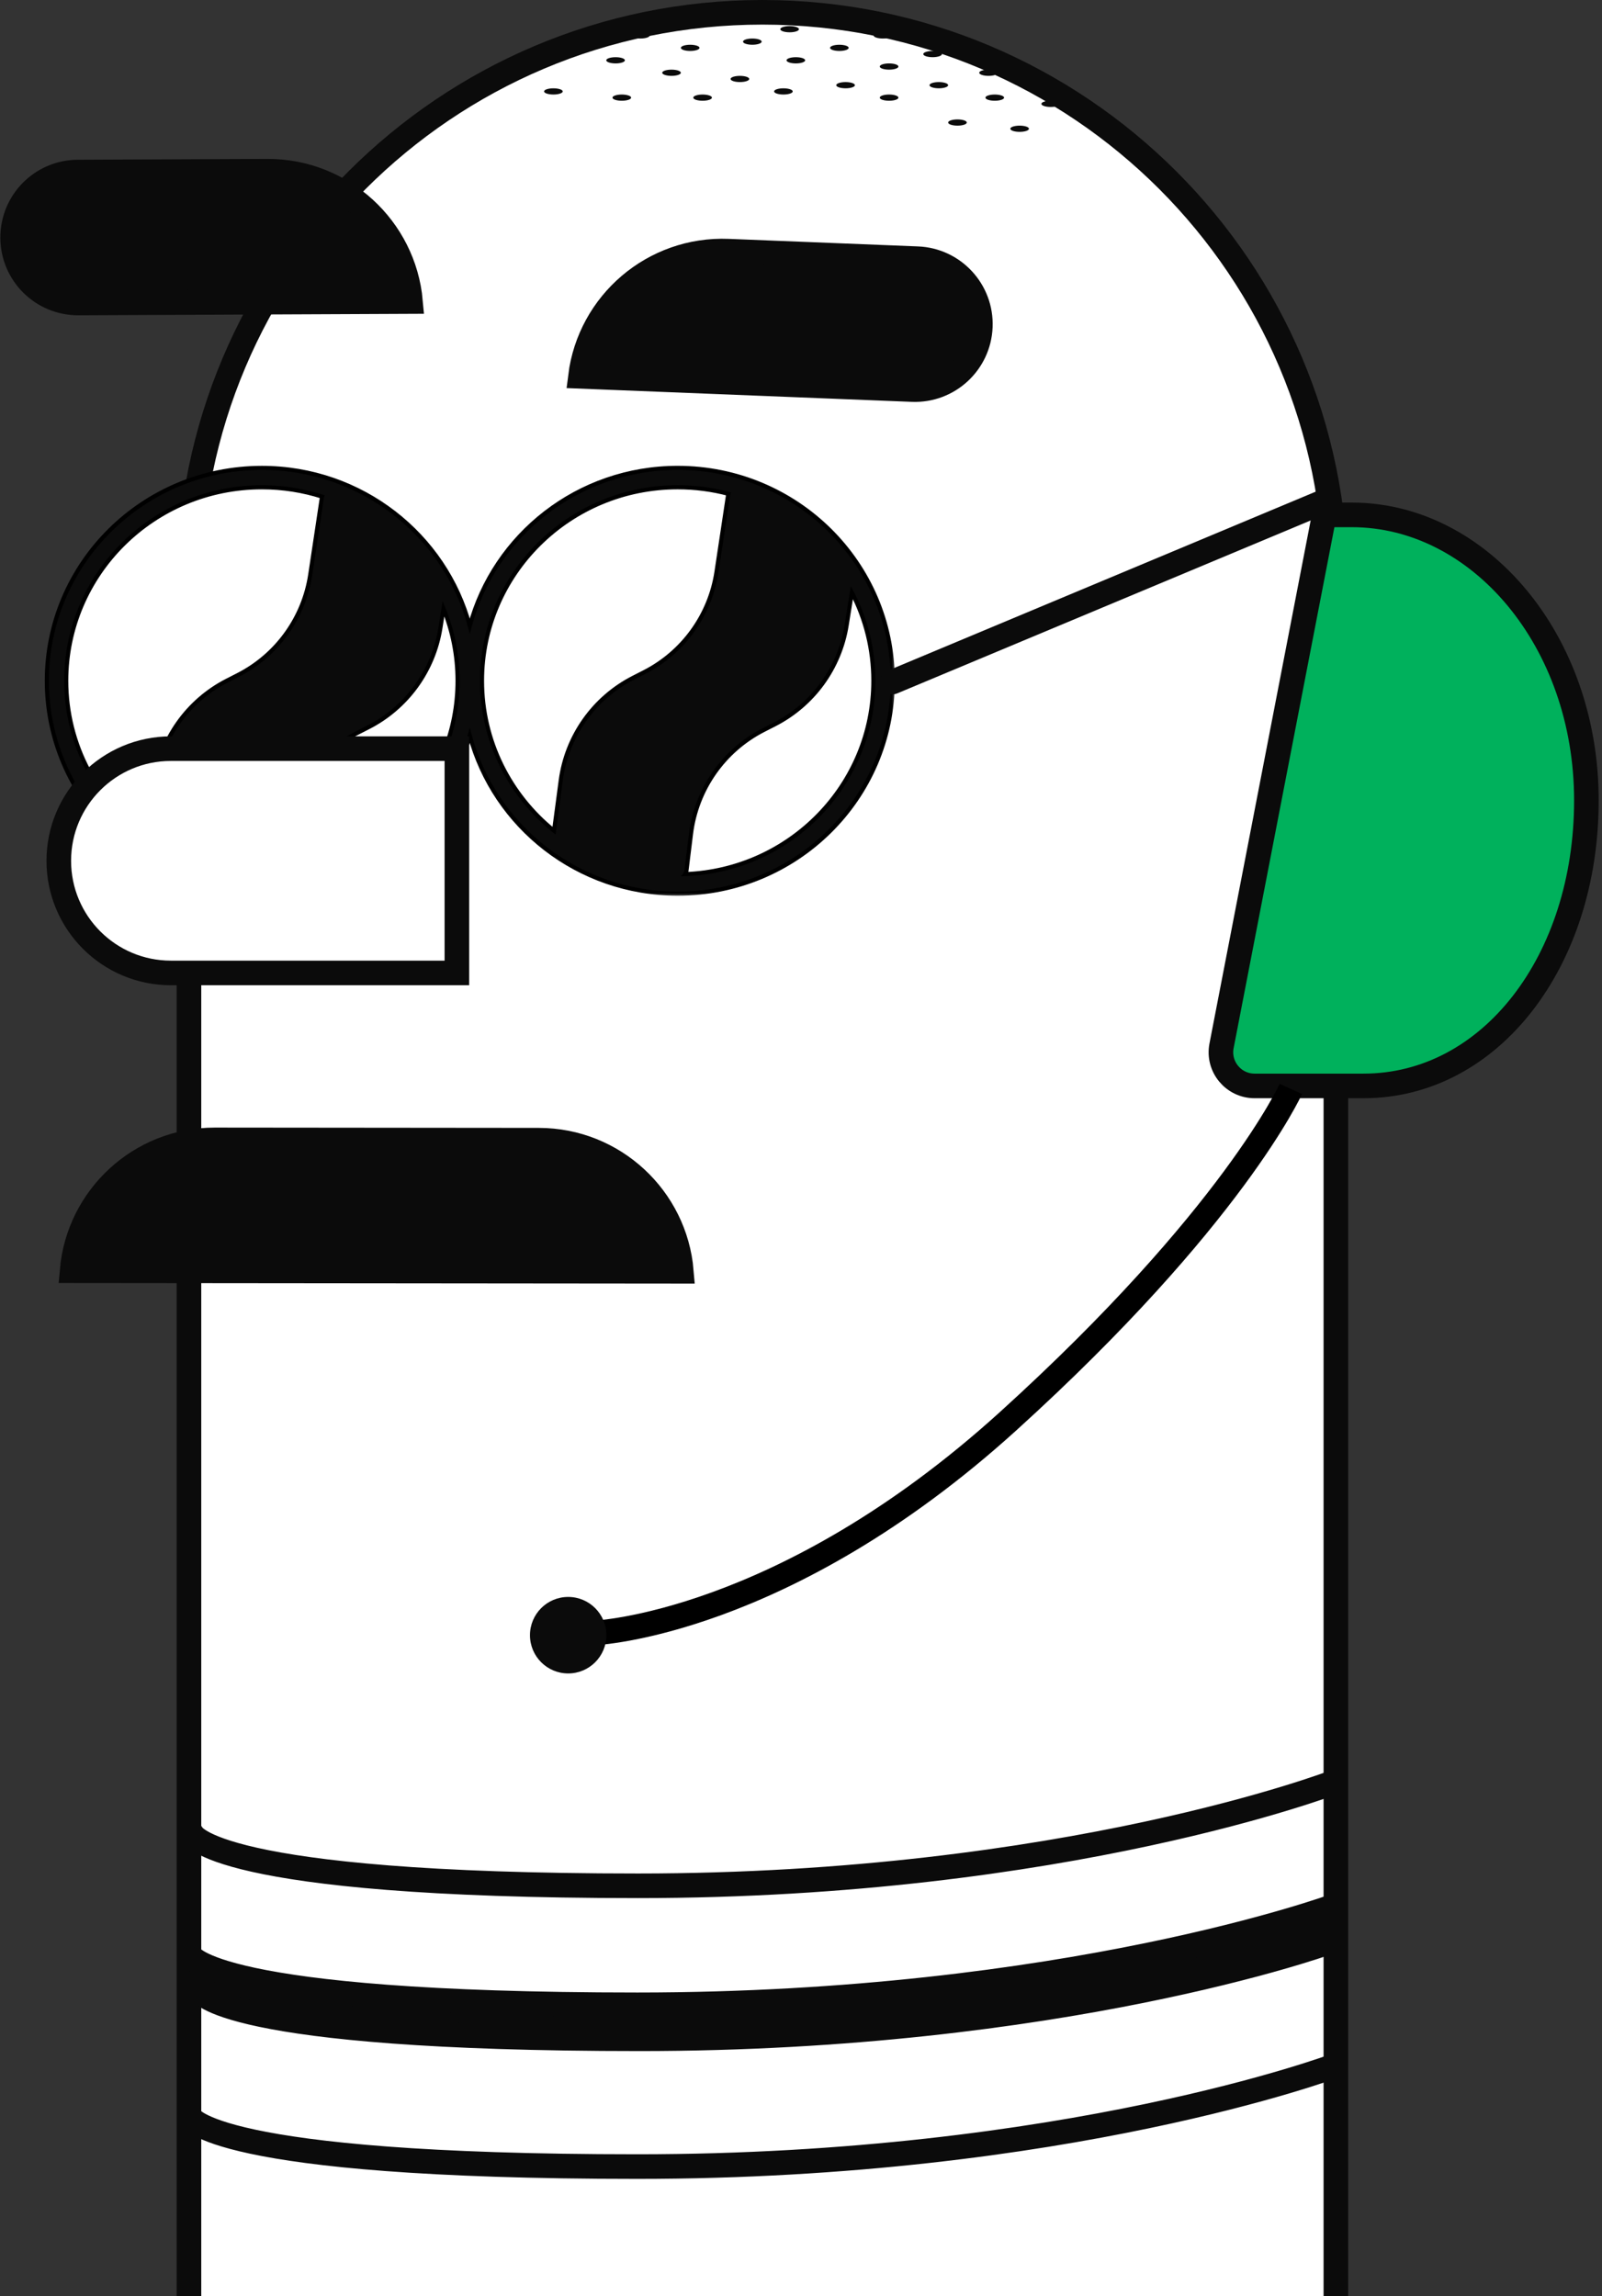 <svg width="164" height="235" viewBox="0 0 164 235" fill="none" xmlns="http://www.w3.org/2000/svg">
    <rect x="0" y="0" width="164" height="235" fill="#333333" stroke="none"/>
    <g clip-path="url(#clip0)">
        <path d="M19.344 59.965C19.344 27.543 45.627 1.259 78.05 1.259C110.472 1.259 136.756 27.543 136.756 59.965V236.867H19.344V59.965Z" fill="white" stroke="#0B0B0B" stroke-width="2.518"/>
        <ellipse cx="25.792" cy="69.534" rx="21" ry="20.378" fill="white"/>
        <ellipse cx="68.428" cy="69.535" rx="21" ry="20.378" fill="white"/>
        <mask id="path-4-outside-1" maskUnits="userSpaceOnUse" x="3.794" y="46.883" width="88" height="45" fill="black">
            <rect fill="white" x="3.794" y="46.883" width="88" height="45"/>
            <path fill-rule="evenodd" clip-rule="evenodd" d="M70.14 89.46C80.867 89.062 89.407 80.337 89.407 69.672C89.407 66.422 88.615 63.353 87.209 60.644L86.672 63.997C85.975 68.359 83.237 72.126 79.304 74.136L78.176 74.713C74.086 76.803 71.299 80.787 70.738 85.348L70.273 89.129C70.257 89.253 70.21 89.366 70.14 89.46ZM56.719 85.02C52.216 81.386 49.345 75.855 49.345 69.672C49.345 58.755 58.294 49.87 69.376 49.87C71.17 49.87 72.907 50.102 74.56 50.539C74.55 50.572 74.542 50.607 74.537 50.642L73.349 58.52C72.684 62.932 69.934 66.753 65.962 68.783L64.826 69.363C60.779 71.431 58.005 75.356 57.405 79.863L56.719 85.02ZM69.376 91.46C81.536 91.46 91.394 81.705 91.394 69.672C91.394 57.638 81.536 47.883 69.376 47.883C59.174 47.883 50.592 54.751 48.094 64.07C45.595 54.751 37.013 47.885 26.811 47.885C14.651 47.885 4.794 57.639 4.794 69.673C4.794 81.706 14.651 91.461 26.811 91.461C37.014 91.461 45.596 84.594 48.094 75.275C50.593 84.593 59.174 91.46 69.376 91.46ZM28.686 89.389C38.886 88.454 46.842 79.967 46.842 69.673C46.842 67.064 46.331 64.572 45.402 62.288L45.082 64.29C44.384 68.653 41.647 72.42 37.714 74.43L36.586 75.006C32.496 77.097 29.709 81.081 29.148 85.642L28.686 89.389ZM15.079 85.725C10.047 82.124 6.78 76.269 6.78 69.673C6.78 58.756 15.729 49.871 26.811 49.871C28.962 49.871 31.032 50.206 32.972 50.825C32.961 50.86 32.952 50.898 32.946 50.936L31.759 58.814C31.094 63.226 28.344 67.047 24.372 69.077L23.236 69.657C19.189 71.725 16.415 75.65 15.815 80.156L15.085 85.64C15.081 85.669 15.079 85.697 15.079 85.725Z"/>
        </mask>
        <path fill-rule="evenodd" clip-rule="evenodd" d="M70.14 89.46C80.867 89.062 89.407 80.337 89.407 69.672C89.407 66.422 88.615 63.353 87.209 60.644L86.672 63.997C85.975 68.359 83.237 72.126 79.304 74.136L78.176 74.713C74.086 76.803 71.299 80.787 70.738 85.348L70.273 89.129C70.257 89.253 70.21 89.366 70.14 89.46ZM56.719 85.02C52.216 81.386 49.345 75.855 49.345 69.672C49.345 58.755 58.294 49.87 69.376 49.87C71.17 49.87 72.907 50.102 74.56 50.539C74.55 50.572 74.542 50.607 74.537 50.642L73.349 58.52C72.684 62.932 69.934 66.753 65.962 68.783L64.826 69.363C60.779 71.431 58.005 75.356 57.405 79.863L56.719 85.02ZM69.376 91.46C81.536 91.46 91.394 81.705 91.394 69.672C91.394 57.638 81.536 47.883 69.376 47.883C59.174 47.883 50.592 54.751 48.094 64.07C45.595 54.751 37.013 47.885 26.811 47.885C14.651 47.885 4.794 57.639 4.794 69.673C4.794 81.706 14.651 91.461 26.811 91.461C37.014 91.461 45.596 84.594 48.094 75.275C50.593 84.593 59.174 91.46 69.376 91.46ZM28.686 89.389C38.886 88.454 46.842 79.967 46.842 69.673C46.842 67.064 46.331 64.572 45.402 62.288L45.082 64.29C44.384 68.653 41.647 72.42 37.714 74.43L36.586 75.006C32.496 77.097 29.709 81.081 29.148 85.642L28.686 89.389ZM15.079 85.725C10.047 82.124 6.78 76.269 6.78 69.673C6.78 58.756 15.729 49.871 26.811 49.871C28.962 49.871 31.032 50.206 32.972 50.825C32.961 50.86 32.952 50.898 32.946 50.936L31.759 58.814C31.094 63.226 28.344 67.047 24.372 69.077L23.236 69.657C19.189 71.725 16.415 75.65 15.815 80.156L15.085 85.64C15.081 85.669 15.079 85.697 15.079 85.725Z" fill="#0B0B0B"/>
        <path d="M70.14 89.46L69.972 89.334L69.708 89.685L70.148 89.669L70.14 89.46ZM87.209 60.644L87.395 60.547L87.102 59.983L87.001 60.611L87.209 60.644ZM86.672 63.997L86.465 63.963L86.672 63.997ZM79.304 74.136L79.4 74.323L79.304 74.136ZM78.176 74.713L78.272 74.899L78.176 74.713ZM70.738 85.348L70.53 85.322L70.738 85.348ZM70.273 89.129L70.481 89.155V89.155L70.273 89.129ZM56.719 85.02L56.587 85.183L56.877 85.418L56.926 85.048L56.719 85.02ZM74.56 50.539L74.761 50.601L74.825 50.392L74.614 50.336L74.56 50.539ZM74.537 50.642L74.329 50.611L74.329 50.611L74.537 50.642ZM73.349 58.52L73.142 58.489L73.349 58.52ZM65.962 68.783L66.057 68.97L65.962 68.783ZM64.826 69.363L64.731 69.176L64.826 69.363ZM57.405 79.863L57.613 79.89L57.405 79.863ZM48.094 64.07L47.891 64.124L48.094 64.88L48.296 64.124L48.094 64.07ZM48.094 75.275L48.297 75.221L48.094 74.465L47.891 75.221L48.094 75.275ZM28.686 89.389L28.478 89.364L28.447 89.622L28.706 89.598L28.686 89.389ZM45.402 62.288L45.597 62.209L45.314 61.514L45.195 62.255L45.402 62.288ZM45.082 64.29L44.875 64.257L45.082 64.29ZM37.714 74.43L37.809 74.617L37.714 74.43ZM36.586 75.006L36.491 74.819L36.586 75.006ZM29.148 85.642L28.939 85.616L29.148 85.642ZM15.079 85.725L14.957 85.896L15.284 86.13L15.289 85.727L15.079 85.725ZM32.972 50.825L33.172 50.889L33.237 50.689L33.036 50.625L32.972 50.825ZM32.946 50.936L33.154 50.968V50.968L32.946 50.936ZM31.759 58.814L31.966 58.845L31.759 58.814ZM24.372 69.077L24.276 68.89L24.372 69.077ZM23.236 69.657L23.331 69.844L23.236 69.657ZM15.815 80.156L15.607 80.129L15.815 80.156ZM15.085 85.64L15.293 85.668L15.085 85.64ZM89.198 69.672C89.198 80.221 80.749 88.857 70.132 89.25L70.148 89.669C80.985 89.268 89.617 80.452 89.617 69.672H89.198ZM87.022 60.741C88.413 63.42 89.198 66.457 89.198 69.672H89.617C89.617 66.388 88.816 63.285 87.395 60.547L87.022 60.741ZM86.88 64.03L87.416 60.677L87.001 60.611L86.465 63.963L86.88 64.03ZM79.4 74.323C83.392 72.283 86.171 68.459 86.88 64.03L86.465 63.963C85.778 68.26 83.082 71.97 79.209 73.949L79.4 74.323ZM78.272 74.899L79.4 74.323L79.209 73.949L78.081 74.526L78.272 74.899ZM70.946 85.374C71.499 80.882 74.243 76.958 78.272 74.899L78.081 74.526C73.928 76.648 71.1 80.692 70.53 85.322L70.946 85.374ZM70.481 89.155L70.946 85.374L70.53 85.322L70.064 89.103L70.481 89.155ZM70.308 89.585C70.399 89.463 70.461 89.316 70.481 89.155L70.064 89.103C70.054 89.19 70.021 89.269 69.972 89.334L70.308 89.585ZM56.85 84.857C52.394 81.26 49.555 75.788 49.555 69.672H49.136C49.136 75.921 52.037 81.511 56.587 85.183L56.85 84.857ZM49.555 69.672C49.555 58.873 58.408 50.08 69.376 50.08V49.66C58.18 49.66 49.136 58.637 49.136 69.672H49.555ZM69.376 50.08C71.152 50.08 72.871 50.31 74.507 50.742L74.614 50.336C72.944 49.895 71.188 49.66 69.376 49.66V50.08ZM74.36 50.477C74.347 50.52 74.336 50.565 74.329 50.611L74.744 50.674C74.748 50.648 74.754 50.624 74.761 50.601L74.36 50.477ZM74.329 50.611L73.142 58.489L73.557 58.551L74.744 50.674L74.329 50.611ZM73.142 58.489C72.487 62.834 69.778 66.597 65.867 68.596L66.057 68.97C70.09 66.909 72.882 63.031 73.557 58.551L73.142 58.489ZM65.867 68.596L64.731 69.176L64.922 69.55L66.057 68.97L65.867 68.596ZM64.731 69.176C60.622 71.276 57.806 75.26 57.197 79.835L57.613 79.89C58.204 75.452 60.936 71.587 64.922 69.55L64.731 69.176ZM57.197 79.835L56.511 84.992L56.926 85.048L57.613 79.89L57.197 79.835ZM91.184 69.672C91.184 81.587 81.422 91.25 69.376 91.25V91.67C81.65 91.67 91.604 81.823 91.604 69.672H91.184ZM69.376 48.093C81.422 48.093 91.184 57.756 91.184 69.672H91.604C91.604 57.52 81.65 47.673 69.376 47.673V48.093ZM48.296 64.124C50.77 54.896 59.27 48.093 69.376 48.093V47.673C59.078 47.673 50.413 54.606 47.891 64.015L48.296 64.124ZM26.811 48.094C36.917 48.094 45.417 54.897 47.891 64.124L48.296 64.015C45.773 54.606 37.109 47.675 26.811 47.675V48.094ZM5.004 69.673C5.004 57.758 14.765 48.094 26.811 48.094V47.675C14.537 47.675 4.584 57.522 4.584 69.673H5.004ZM26.811 91.251C14.765 91.251 5.004 81.588 5.004 69.673H4.584C4.584 81.824 14.537 91.671 26.811 91.671V91.251ZM47.891 75.221C45.417 84.449 36.918 91.251 26.811 91.251V91.671C37.11 91.671 45.774 84.739 48.297 75.329L47.891 75.221ZM69.376 91.25C59.27 91.25 50.771 84.448 48.297 75.221L47.891 75.329C50.414 84.738 59.078 91.67 69.376 91.67V91.25ZM46.632 69.673C46.632 79.855 38.761 88.255 28.667 89.18L28.706 89.598C39.01 88.653 47.052 80.078 47.052 69.673H46.632ZM45.208 62.368C46.127 64.626 46.632 67.092 46.632 69.673H47.052C47.052 67.037 46.535 64.517 45.597 62.209L45.208 62.368ZM45.289 64.323L45.609 62.322L45.195 62.255L44.875 64.257L45.289 64.323ZM37.809 74.617C41.802 72.576 44.581 68.752 45.289 64.323L44.875 64.257C44.188 68.554 41.492 72.264 37.618 74.243L37.809 74.617ZM36.681 75.193L37.809 74.617L37.618 74.243L36.491 74.819L36.681 75.193ZM29.356 85.667C29.909 81.176 32.653 77.252 36.681 75.193L36.491 74.819C32.338 76.941 29.509 80.986 28.939 85.616L29.356 85.667ZM28.895 89.415L29.356 85.667L28.939 85.616L28.478 89.364L28.895 89.415ZM15.201 85.554C10.222 81.991 6.99 76.198 6.99 69.673H6.57C6.57 76.341 9.873 82.257 14.957 85.896L15.201 85.554ZM6.99 69.673C6.99 58.874 15.842 50.081 26.811 50.081V49.661C15.615 49.661 6.57 58.638 6.57 69.673H6.99ZM26.811 50.081C28.94 50.081 30.989 50.412 32.909 51.025L33.036 50.625C31.076 49.999 28.984 49.661 26.811 49.661V50.081ZM32.773 50.761C32.758 50.807 32.746 50.855 32.739 50.905L33.154 50.968C33.158 50.94 33.164 50.914 33.172 50.889L32.773 50.761ZM32.739 50.905L31.552 58.782L31.966 58.845L33.154 50.968L32.739 50.905ZM31.552 58.782C30.896 63.128 28.188 66.891 24.276 68.89L24.467 69.263C28.5 67.203 31.291 63.324 31.966 58.845L31.552 58.782ZM24.276 68.89L23.14 69.47L23.331 69.844L24.467 69.263L24.276 68.89ZM23.14 69.47C19.032 71.57 16.216 75.553 15.607 80.129L16.023 80.184C16.614 75.746 19.345 71.881 23.331 69.844L23.14 69.47ZM15.607 80.129L14.877 85.613L15.293 85.668L16.023 80.184L15.607 80.129ZM14.877 85.613C14.872 85.65 14.869 85.686 14.869 85.723L15.289 85.727C15.289 85.708 15.29 85.688 15.293 85.668L14.877 85.613Z" fill="black" mask="url(#path-4-outside-1)"/>
        <path d="M6.018 88.097C6.018 81.758 11.156 76.619 17.495 76.619H46.772V99.574H17.495C11.156 99.574 6.018 94.435 6.018 88.097Z" fill="white" stroke="#0B0B0B" stroke-width="2.518"/>
        <path d="M1.294 24.338C1.278 20.637 4.264 17.624 7.965 17.607L27.357 17.522C35.03 17.488 41.353 23.355 42.025 30.86L8.025 31.01C4.324 31.026 1.31 28.039 1.294 24.338Z" fill="#0B0B0B" stroke="#0B0B0B" stroke-width="2.518"/>
        <path d="M7.378 130.048C8.023 122.541 14.325 116.652 21.999 116.659L55.155 116.69C62.828 116.697 69.12 122.598 69.751 130.106L7.378 130.048Z" fill="#0B0B0B" stroke="#0B0B0B" stroke-width="2.518"/>
        <path d="M100.358 33.44C100.505 29.741 97.626 26.624 93.928 26.477L74.552 25.704C66.885 25.399 60.359 31.038 59.422 38.515L93.395 39.869C97.094 40.016 100.211 37.138 100.358 33.44Z" fill="#0B0B0B" stroke="#0B0B0B" stroke-width="2.518"/>
        <path d="M19.639 187.679C19.639 187.679 21.542 192.998 65.305 192.998C109.067 192.998 136.657 182.36 136.657 182.36" stroke="#0B0B0B" stroke-width="2.518" stroke-linecap="round"/>
        <path d="M19.428 216.639C19.428 216.639 21.337 221.734 65.246 221.734C109.155 221.734 136.657 211.41 136.657 211.41" stroke="#0B0B0B" stroke-width="2.518" stroke-linecap="round"/>
        <path d="M19.428 201.356C19.428 201.356 21.337 206.451 65.246 206.451C109.155 206.451 136.657 196.271 136.657 196.271" stroke="#0B0B0B" stroke-width="2.518" stroke-linecap="round"/>
        <path d="M19.428 200.082C19.428 200.082 21.337 205.177 65.246 205.177C109.155 205.177 136.657 195.044 136.657 195.044" stroke="#0B0B0B" stroke-width="2.518" stroke-linecap="round"/>
        <path d="M20.457 203.742C20.457 203.742 22.333 208.654 65.484 208.654C108.634 208.654 135.838 198.829 135.838 198.829" stroke="#0B0B0B" stroke-width="2.518" stroke-linecap="round"/>
        <line x1="1.259" y1="-1.259" x2="49.596" y2="-1.259" transform="matrix(0.923 -0.386 0.385 0.923 90.7 71.445)" stroke="#0B0B0B" stroke-width="2.518" stroke-linecap="round"/>
        <ellipse cx="63.019" cy="6.172" rx="0.955" ry="0.318" fill="#0B0B0B"/>
        <ellipse cx="68.746" cy="7.446" rx="0.955" ry="0.318" fill="#0B0B0B"/>
        <ellipse cx="65.564" cy="3.625" rx="0.955" ry="0.318" fill="#0B0B0B"/>
        <ellipse cx="63.655" cy="9.993" rx="0.955" ry="0.318" fill="#0B0B0B"/>
        <ellipse cx="77.019" cy="4.261" rx="0.955" ry="0.318" fill="#0B0B0B"/>
        <ellipse cx="73.2" cy="2.351" rx="0.955" ry="0.318" fill="#0B0B0B"/>
        <ellipse cx="80.2" cy="9.356" rx="0.955" ry="0.318" fill="#0B0B0B"/>
        <ellipse cx="86.564" cy="8.719" rx="0.955" ry="0.318" fill="#0B0B0B"/>
        <ellipse cx="85.928" cy="4.898" rx="0.955" ry="0.318" fill="#0B0B0B"/>
        <ellipse cx="90.382" cy="3.625" rx="0.955" ry="0.318" fill="#0B0B0B"/>
        <ellipse cx="80.836" cy="2.988" rx="0.955" ry="0.318" fill="#0B0B0B"/>
        <ellipse cx="91.018" cy="6.809" rx="0.955" ry="0.318" fill="#0B0B0B"/>
        <ellipse cx="91.018" cy="9.993" rx="0.955" ry="0.318" fill="#0B0B0B"/>
        <ellipse cx="98.018" cy="12.54" rx="0.955" ry="0.318" fill="#0B0B0B"/>
        <ellipse cx="101.836" cy="9.993" rx="0.955" ry="0.318" fill="#0B0B0B"/>
        <ellipse cx="101.2" cy="7.446" rx="0.955" ry="0.318" fill="#0B0B0B"/>
        <ellipse cx="104.382" cy="13.177" rx="0.955" ry="0.318" fill="#0B0B0B"/>
        <ellipse cx="107.564" cy="10.63" rx="0.955" ry="0.318" fill="#0B0B0B"/>
        <ellipse cx="96.109" cy="8.719" rx="0.955" ry="0.318" fill="#0B0B0B"/>
        <ellipse cx="95.473" cy="5.535" rx="0.955" ry="0.318" fill="#0B0B0B"/>
        <ellipse cx="81.473" cy="6.172" rx="0.955" ry="0.318" fill="#0B0B0B"/>
        <ellipse cx="75.746" cy="8.082" rx="0.955" ry="0.318" fill="#0B0B0B"/>
        <ellipse cx="71.927" cy="9.993" rx="0.955" ry="0.318" fill="#0B0B0B"/>
        <ellipse cx="70.655" cy="4.898" rx="0.955" ry="0.318" fill="#0B0B0B"/>
        <ellipse cx="56.654" cy="9.356" rx="0.955" ry="0.318" fill="#0B0B0B"/>
        <path d="M139.585 111.137C152.571 111.137 162.402 98.372 162.402 81.915C162.402 65.546 151.437 52.694 138.381 52.694H135.568L125.052 107.035C124.64 109.162 126.27 111.137 128.436 111.137H139.585Z" fill="#00B15C" stroke="#0B0B0B" stroke-width="2.518"/>
        <path d="M132.144 111.443C132.144 111.443 126.226 124.583 103.191 145.461C80.155 166.338 60.864 167.116 60.864 167.116" stroke="black" stroke-width="2.518"/>
        <ellipse cx="58.166" cy="167.35" rx="3.912" ry="3.915" fill="#0B0B0B"/>
    </g>
    <defs>
        <clipPath id="clip0">
            <rect width="164" height="235" fill="white"/>
        </clipPath>
    </defs>
</svg>
